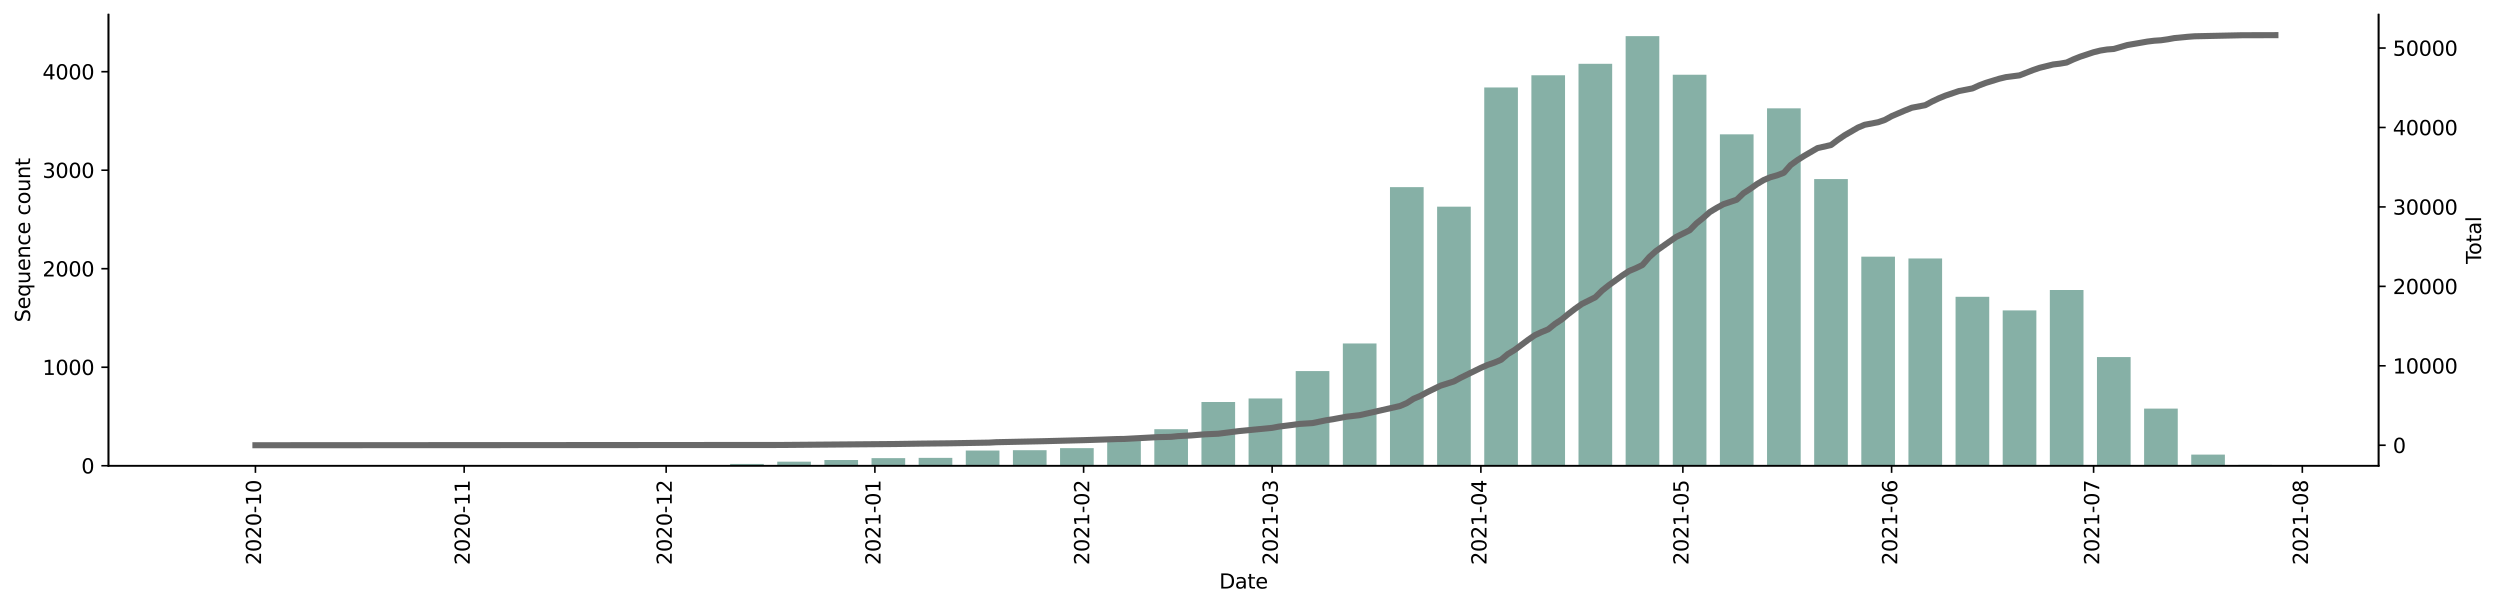 <?xml version="1.0" encoding="utf-8" standalone="no"?>
<!DOCTYPE svg PUBLIC "-//W3C//DTD SVG 1.1//EN"
  "http://www.w3.org/Graphics/SVG/1.1/DTD/svg11.dtd">
<svg height="298.621pt" version="1.1" viewBox="0 0 1229.019 298.621" width="1229.019pt" xmlns="http://www.w3.org/2000/svg" xmlns:xlink="http://www.w3.org/1999/xlink">
 <defs>
  <style type="text/css">*{stroke-linecap:butt;stroke-linejoin:round;}</style>
 </defs>
 <g id="figure_1">
  <g id="patch_1">
   <path d="M 0 298.621 
L 1229.019 298.621 
L 1229.019 0 
L 0 0 
z
" style="fill:#ffffff;"/>
  </g>
  <g id="axes_1">
   <g id="patch_2">
    <path d="M 53.328 228.96 
L 1169.328 228.96 
L 1169.328 7.2 
L 53.328 7.2 
z
" style="fill:#ffffff;"/>
   </g>
   <g id="patch_3">
    <path clip-path="url(#pc877e8c488)" d="M 104.055 228.96 
L 120.606 228.96 
L 120.606 228.912 
L 104.055 228.912 
z
" style="fill:#86b0a6;"/>
   </g>
   <g id="patch_4">
    <path clip-path="url(#pc877e8c488)" d="M 196.738 228.96 
L 213.289 228.96 
L 213.289 228.863 
L 196.738 228.863 
z
" style="fill:#86b0a6;"/>
   </g>
   <g id="patch_5">
    <path clip-path="url(#pc877e8c488)" d="M 219.909 228.96 
L 236.459 228.96 
L 236.459 228.912 
L 219.909 228.912 
z
" style="fill:#86b0a6;"/>
   </g>
   <g id="patch_6">
    <path clip-path="url(#pc877e8c488)" d="M 266.25 228.96 
L 282.801 228.96 
L 282.801 228.815 
L 266.25 228.815 
z
" style="fill:#86b0a6;"/>
   </g>
   <g id="patch_7">
    <path clip-path="url(#pc877e8c488)" d="M 289.421 228.96 
L 305.971 228.96 
L 305.971 228.912 
L 289.421 228.912 
z
" style="fill:#86b0a6;"/>
   </g>
   <g id="patch_8">
    <path clip-path="url(#pc877e8c488)" d="M 312.592 228.96 
L 329.142 228.96 
L 329.142 228.766 
L 312.592 228.766 
z
" style="fill:#86b0a6;"/>
   </g>
   <g id="patch_9">
    <path clip-path="url(#pc877e8c488)" d="M 335.762 228.96 
L 352.313 228.96 
L 352.313 228.815 
L 335.762 228.815 
z
" style="fill:#86b0a6;"/>
   </g>
   <g id="patch_10">
    <path clip-path="url(#pc877e8c488)" d="M 358.933 228.96 
L 375.484 228.96 
L 375.484 228.088 
L 358.933 228.088 
z
" style="fill:#86b0a6;"/>
   </g>
   <g id="patch_11">
    <path clip-path="url(#pc877e8c488)" d="M 382.104 228.96 
L 398.654 228.96 
L 398.654 226.974 
L 382.104 226.974 
z
" style="fill:#86b0a6;"/>
   </g>
   <g id="patch_12">
    <path clip-path="url(#pc877e8c488)" d="M 405.274 228.96 
L 421.825 228.96 
L 421.825 226.151 
L 405.274 226.151 
z
" style="fill:#86b0a6;"/>
   </g>
   <g id="patch_13">
    <path clip-path="url(#pc877e8c488)" d="M 428.445 228.96 
L 444.996 228.96 
L 444.996 225.231 
L 428.445 225.231 
z
" style="fill:#86b0a6;"/>
   </g>
   <g id="patch_14">
    <path clip-path="url(#pc877e8c488)" d="M 451.616 228.96 
L 468.166 228.96 
L 468.166 225.086 
L 451.616 225.086 
z
" style="fill:#86b0a6;"/>
   </g>
   <g id="patch_15">
    <path clip-path="url(#pc877e8c488)" d="M 474.787 228.96 
L 491.337 228.96 
L 491.337 221.502 
L 474.787 221.502 
z
" style="fill:#86b0a6;"/>
   </g>
   <g id="patch_16">
    <path clip-path="url(#pc877e8c488)" d="M 497.957 228.96 
L 514.508 228.96 
L 514.508 221.308 
L 497.957 221.308 
z
" style="fill:#86b0a6;"/>
   </g>
   <g id="patch_17">
    <path clip-path="url(#pc877e8c488)" d="M 521.128 228.96 
L 537.678 228.96 
L 537.678 220.291 
L 521.128 220.291 
z
" style="fill:#86b0a6;"/>
   </g>
   <g id="patch_18">
    <path clip-path="url(#pc877e8c488)" d="M 544.299 228.96 
L 560.849 228.96 
L 560.849 216.465 
L 544.299 216.465 
z
" style="fill:#86b0a6;"/>
   </g>
   <g id="patch_19">
    <path clip-path="url(#pc877e8c488)" d="M 567.469 228.96 
L 584.02 228.96 
L 584.02 210.993 
L 567.469 210.993 
z
" style="fill:#86b0a6;"/>
   </g>
   <g id="patch_20">
    <path clip-path="url(#pc877e8c488)" d="M 590.64 228.96 
L 607.191 228.96 
L 607.191 197.626 
L 590.64 197.626 
z
" style="fill:#86b0a6;"/>
   </g>
   <g id="patch_21">
    <path clip-path="url(#pc877e8c488)" d="M 613.811 228.96 
L 630.361 228.96 
L 630.361 195.883 
L 613.811 195.883 
z
" style="fill:#86b0a6;"/>
   </g>
   <g id="patch_22">
    <path clip-path="url(#pc877e8c488)" d="M 636.981 228.96 
L 653.532 228.96 
L 653.532 182.419 
L 636.981 182.419 
z
" style="fill:#86b0a6;"/>
   </g>
   <g id="patch_23">
    <path clip-path="url(#pc877e8c488)" d="M 660.152 228.96 
L 676.703 228.96 
L 676.703 168.859 
L 660.152 168.859 
z
" style="fill:#86b0a6;"/>
   </g>
   <g id="patch_24">
    <path clip-path="url(#pc877e8c488)" d="M 683.323 228.96 
L 699.873 228.96 
L 699.873 92.002 
L 683.323 92.002 
z
" style="fill:#86b0a6;"/>
   </g>
   <g id="patch_25">
    <path clip-path="url(#pc877e8c488)" d="M 706.493 228.96 
L 723.044 228.96 
L 723.044 101.591 
L 706.493 101.591 
z
" style="fill:#86b0a6;"/>
   </g>
   <g id="patch_26">
    <path clip-path="url(#pc877e8c488)" d="M 729.664 228.96 
L 746.215 228.96 
L 746.215 42.992 
L 729.664 42.992 
z
" style="fill:#86b0a6;"/>
   </g>
   <g id="patch_27">
    <path clip-path="url(#pc877e8c488)" d="M 752.835 228.96 
L 769.385 228.96 
L 769.385 36.986 
L 752.835 36.986 
z
" style="fill:#86b0a6;"/>
   </g>
   <g id="patch_28">
    <path clip-path="url(#pc877e8c488)" d="M 776.006 228.96 
L 792.556 228.96 
L 792.556 31.369 
L 776.006 31.369 
z
" style="fill:#86b0a6;"/>
   </g>
   <g id="patch_29">
    <path clip-path="url(#pc877e8c488)" d="M 799.176 228.96 
L 815.727 228.96 
L 815.727 17.76 
L 799.176 17.76 
z
" style="fill:#86b0a6;"/>
   </g>
   <g id="patch_30">
    <path clip-path="url(#pc877e8c488)" d="M 822.347 228.96 
L 838.897 228.96 
L 838.897 36.744 
L 822.347 36.744 
z
" style="fill:#86b0a6;"/>
   </g>
   <g id="patch_31">
    <path clip-path="url(#pc877e8c488)" d="M 845.518 228.96 
L 862.068 228.96 
L 862.068 66.044 
L 845.518 66.044 
z
" style="fill:#86b0a6;"/>
   </g>
   <g id="patch_32">
    <path clip-path="url(#pc877e8c488)" d="M 868.688 228.96 
L 885.239 228.96 
L 885.239 53.259 
L 868.688 53.259 
z
" style="fill:#86b0a6;"/>
   </g>
   <g id="patch_33">
    <path clip-path="url(#pc877e8c488)" d="M 891.859 228.96 
L 908.41 228.96 
L 908.41 88.031 
L 891.859 88.031 
z
" style="fill:#86b0a6;"/>
   </g>
   <g id="patch_34">
    <path clip-path="url(#pc877e8c488)" d="M 915.03 228.96 
L 931.58 228.96 
L 931.58 126.193 
L 915.03 126.193 
z
" style="fill:#86b0a6;"/>
   </g>
   <g id="patch_35">
    <path clip-path="url(#pc877e8c488)" d="M 938.2 228.96 
L 954.751 228.96 
L 954.751 127.065 
L 938.2 127.065 
z
" style="fill:#86b0a6;"/>
   </g>
   <g id="patch_36">
    <path clip-path="url(#pc877e8c488)" d="M 961.371 228.96 
L 977.922 228.96 
L 977.922 145.904 
L 961.371 145.904 
z
" style="fill:#86b0a6;"/>
   </g>
   <g id="patch_37">
    <path clip-path="url(#pc877e8c488)" d="M 984.542 228.96 
L 1001.092 228.96 
L 1001.092 152.587 
L 984.542 152.587 
z
" style="fill:#86b0a6;"/>
   </g>
   <g id="patch_38">
    <path clip-path="url(#pc877e8c488)" d="M 1007.713 228.96 
L 1024.263 228.96 
L 1024.263 142.562 
L 1007.713 142.562 
z
" style="fill:#86b0a6;"/>
   </g>
   <g id="patch_39">
    <path clip-path="url(#pc877e8c488)" d="M 1030.883 228.96 
L 1047.434 228.96 
L 1047.434 175.543 
L 1030.883 175.543 
z
" style="fill:#86b0a6;"/>
   </g>
   <g id="patch_40">
    <path clip-path="url(#pc877e8c488)" d="M 1054.054 228.96 
L 1070.604 228.96 
L 1070.604 200.871 
L 1054.054 200.871 
z
" style="fill:#86b0a6;"/>
   </g>
   <g id="patch_41">
    <path clip-path="url(#pc877e8c488)" d="M 1077.225 228.96 
L 1093.775 228.96 
L 1093.775 223.487 
L 1077.225 223.487 
z
" style="fill:#86b0a6;"/>
   </g>
   <g id="patch_42">
    <path clip-path="url(#pc877e8c488)" d="M 1100.395 228.96 
L 1116.946 228.96 
L 1116.946 228.524 
L 1100.395 228.524 
z
" style="fill:#86b0a6;"/>
   </g>
   <g id="matplotlib.axis_1">
    <g id="xtick_1">
     <g id="line2d_1">
      <defs>
       <path d="M 0 0 
L 0 3.5 
" id="m461cc16987" style="stroke:#000000;stroke-width:0.8;"/>
      </defs>
      <g>
       <use style="stroke:#000000;stroke-width:0.8;" x="125.571" xlink:href="#m461cc16987" y="228.96"/>
      </g>
     </g>
     <g id="text_1">
      <!-- 2020-10 -->
      <g transform="translate(128.33 277.743)rotate(-90)scale(0.1 -0.1)">
       <defs>
        <path d="M 1228 531 
L 3431 531 
L 3431 0 
L 469 0 
L 469 531 
Q 828 903 1448 1529 
Q 2069 2156 2228 2338 
Q 2531 2678 2651 2914 
Q 2772 3150 2772 3378 
Q 2772 3750 2511 3984 
Q 2250 4219 1831 4219 
Q 1534 4219 1204 4116 
Q 875 4013 500 3803 
L 500 4441 
Q 881 4594 1212 4672 
Q 1544 4750 1819 4750 
Q 2544 4750 2975 4387 
Q 3406 4025 3406 3419 
Q 3406 3131 3298 2873 
Q 3191 2616 2906 2266 
Q 2828 2175 2409 1742 
Q 1991 1309 1228 531 
z
" id="DejaVuSans-32" transform="scale(0.016)"/>
        <path d="M 2034 4250 
Q 1547 4250 1301 3770 
Q 1056 3291 1056 2328 
Q 1056 1369 1301 889 
Q 1547 409 2034 409 
Q 2525 409 2770 889 
Q 3016 1369 3016 2328 
Q 3016 3291 2770 3770 
Q 2525 4250 2034 4250 
z
M 2034 4750 
Q 2819 4750 3233 4129 
Q 3647 3509 3647 2328 
Q 3647 1150 3233 529 
Q 2819 -91 2034 -91 
Q 1250 -91 836 529 
Q 422 1150 422 2328 
Q 422 3509 836 4129 
Q 1250 4750 2034 4750 
z
" id="DejaVuSans-30" transform="scale(0.016)"/>
        <path d="M 313 2009 
L 1997 2009 
L 1997 1497 
L 313 1497 
L 313 2009 
z
" id="DejaVuSans-2d" transform="scale(0.016)"/>
        <path d="M 794 531 
L 1825 531 
L 1825 4091 
L 703 3866 
L 703 4441 
L 1819 4666 
L 2450 4666 
L 2450 531 
L 3481 531 
L 3481 0 
L 794 0 
L 794 531 
z
" id="DejaVuSans-31" transform="scale(0.016)"/>
       </defs>
       <use xlink:href="#DejaVuSans-32"/>
       <use x="63.623" xlink:href="#DejaVuSans-30"/>
       <use x="127.246" xlink:href="#DejaVuSans-32"/>
       <use x="190.869" xlink:href="#DejaVuSans-30"/>
       <use x="254.492" xlink:href="#DejaVuSans-2d"/>
       <use x="290.576" xlink:href="#DejaVuSans-31"/>
       <use x="354.199" xlink:href="#DejaVuSans-30"/>
      </g>
     </g>
    </g>
    <g id="xtick_2">
     <g id="line2d_2">
      <g>
       <use style="stroke:#000000;stroke-width:0.8;" x="228.184" xlink:href="#m461cc16987" y="228.96"/>
      </g>
     </g>
     <g id="text_2">
      <!-- 2020-11 -->
      <g transform="translate(230.943 277.743)rotate(-90)scale(0.1 -0.1)">
       <use xlink:href="#DejaVuSans-32"/>
       <use x="63.623" xlink:href="#DejaVuSans-30"/>
       <use x="127.246" xlink:href="#DejaVuSans-32"/>
       <use x="190.869" xlink:href="#DejaVuSans-30"/>
       <use x="254.492" xlink:href="#DejaVuSans-2d"/>
       <use x="290.576" xlink:href="#DejaVuSans-31"/>
       <use x="354.199" xlink:href="#DejaVuSans-31"/>
      </g>
     </g>
    </g>
    <g id="xtick_3">
     <g id="line2d_3">
      <g>
       <use style="stroke:#000000;stroke-width:0.8;" x="327.487" xlink:href="#m461cc16987" y="228.96"/>
      </g>
     </g>
     <g id="text_3">
      <!-- 2020-12 -->
      <g transform="translate(330.246 277.743)rotate(-90)scale(0.1 -0.1)">
       <use xlink:href="#DejaVuSans-32"/>
       <use x="63.623" xlink:href="#DejaVuSans-30"/>
       <use x="127.246" xlink:href="#DejaVuSans-32"/>
       <use x="190.869" xlink:href="#DejaVuSans-30"/>
       <use x="254.492" xlink:href="#DejaVuSans-2d"/>
       <use x="290.576" xlink:href="#DejaVuSans-31"/>
       <use x="354.199" xlink:href="#DejaVuSans-32"/>
      </g>
     </g>
    </g>
    <g id="xtick_4">
     <g id="line2d_4">
      <g>
       <use style="stroke:#000000;stroke-width:0.8;" x="430.1" xlink:href="#m461cc16987" y="228.96"/>
      </g>
     </g>
     <g id="text_4">
      <!-- 2021-01 -->
      <g transform="translate(432.86 277.743)rotate(-90)scale(0.1 -0.1)">
       <use xlink:href="#DejaVuSans-32"/>
       <use x="63.623" xlink:href="#DejaVuSans-30"/>
       <use x="127.246" xlink:href="#DejaVuSans-32"/>
       <use x="190.869" xlink:href="#DejaVuSans-31"/>
       <use x="254.492" xlink:href="#DejaVuSans-2d"/>
       <use x="290.576" xlink:href="#DejaVuSans-30"/>
       <use x="354.199" xlink:href="#DejaVuSans-31"/>
      </g>
     </g>
    </g>
    <g id="xtick_5">
     <g id="line2d_5">
      <g>
       <use style="stroke:#000000;stroke-width:0.8;" x="532.713" xlink:href="#m461cc16987" y="228.96"/>
      </g>
     </g>
     <g id="text_5">
      <!-- 2021-02 -->
      <g transform="translate(535.473 277.743)rotate(-90)scale(0.1 -0.1)">
       <use xlink:href="#DejaVuSans-32"/>
       <use x="63.623" xlink:href="#DejaVuSans-30"/>
       <use x="127.246" xlink:href="#DejaVuSans-32"/>
       <use x="190.869" xlink:href="#DejaVuSans-31"/>
       <use x="254.492" xlink:href="#DejaVuSans-2d"/>
       <use x="290.576" xlink:href="#DejaVuSans-30"/>
       <use x="354.199" xlink:href="#DejaVuSans-32"/>
      </g>
     </g>
    </g>
    <g id="xtick_6">
     <g id="line2d_6">
      <g>
       <use style="stroke:#000000;stroke-width:0.8;" x="625.396" xlink:href="#m461cc16987" y="228.96"/>
      </g>
     </g>
     <g id="text_6">
      <!-- 2021-03 -->
      <g transform="translate(628.155 277.743)rotate(-90)scale(0.1 -0.1)">
       <defs>
        <path d="M 2597 2516 
Q 3050 2419 3304 2112 
Q 3559 1806 3559 1356 
Q 3559 666 3084 287 
Q 2609 -91 1734 -91 
Q 1441 -91 1130 -33 
Q 819 25 488 141 
L 488 750 
Q 750 597 1062 519 
Q 1375 441 1716 441 
Q 2309 441 2620 675 
Q 2931 909 2931 1356 
Q 2931 1769 2642 2001 
Q 2353 2234 1838 2234 
L 1294 2234 
L 1294 2753 
L 1863 2753 
Q 2328 2753 2575 2939 
Q 2822 3125 2822 3475 
Q 2822 3834 2567 4026 
Q 2313 4219 1838 4219 
Q 1578 4219 1281 4162 
Q 984 4106 628 3988 
L 628 4550 
Q 988 4650 1302 4700 
Q 1616 4750 1894 4750 
Q 2613 4750 3031 4423 
Q 3450 4097 3450 3541 
Q 3450 3153 3228 2886 
Q 3006 2619 2597 2516 
z
" id="DejaVuSans-33" transform="scale(0.016)"/>
       </defs>
       <use xlink:href="#DejaVuSans-32"/>
       <use x="63.623" xlink:href="#DejaVuSans-30"/>
       <use x="127.246" xlink:href="#DejaVuSans-32"/>
       <use x="190.869" xlink:href="#DejaVuSans-31"/>
       <use x="254.492" xlink:href="#DejaVuSans-2d"/>
       <use x="290.576" xlink:href="#DejaVuSans-30"/>
       <use x="354.199" xlink:href="#DejaVuSans-33"/>
      </g>
     </g>
    </g>
    <g id="xtick_7">
     <g id="line2d_7">
      <g>
       <use style="stroke:#000000;stroke-width:0.8;" x="728.009" xlink:href="#m461cc16987" y="228.96"/>
      </g>
     </g>
     <g id="text_7">
      <!-- 2021-04 -->
      <g transform="translate(730.769 277.743)rotate(-90)scale(0.1 -0.1)">
       <defs>
        <path d="M 2419 4116 
L 825 1625 
L 2419 1625 
L 2419 4116 
z
M 2253 4666 
L 3047 4666 
L 3047 1625 
L 3713 1625 
L 3713 1100 
L 3047 1100 
L 3047 0 
L 2419 0 
L 2419 1100 
L 313 1100 
L 313 1709 
L 2253 4666 
z
" id="DejaVuSans-34" transform="scale(0.016)"/>
       </defs>
       <use xlink:href="#DejaVuSans-32"/>
       <use x="63.623" xlink:href="#DejaVuSans-30"/>
       <use x="127.246" xlink:href="#DejaVuSans-32"/>
       <use x="190.869" xlink:href="#DejaVuSans-31"/>
       <use x="254.492" xlink:href="#DejaVuSans-2d"/>
       <use x="290.576" xlink:href="#DejaVuSans-30"/>
       <use x="354.199" xlink:href="#DejaVuSans-34"/>
      </g>
     </g>
    </g>
    <g id="xtick_8">
     <g id="line2d_8">
      <g>
       <use style="stroke:#000000;stroke-width:0.8;" x="827.312" xlink:href="#m461cc16987" y="228.96"/>
      </g>
     </g>
     <g id="text_8">
      <!-- 2021-05 -->
      <g transform="translate(830.071 277.743)rotate(-90)scale(0.1 -0.1)">
       <defs>
        <path d="M 691 4666 
L 3169 4666 
L 3169 4134 
L 1269 4134 
L 1269 2991 
Q 1406 3038 1543 3061 
Q 1681 3084 1819 3084 
Q 2600 3084 3056 2656 
Q 3513 2228 3513 1497 
Q 3513 744 3044 326 
Q 2575 -91 1722 -91 
Q 1428 -91 1123 -41 
Q 819 9 494 109 
L 494 744 
Q 775 591 1075 516 
Q 1375 441 1709 441 
Q 2250 441 2565 725 
Q 2881 1009 2881 1497 
Q 2881 1984 2565 2268 
Q 2250 2553 1709 2553 
Q 1456 2553 1204 2497 
Q 953 2441 691 2322 
L 691 4666 
z
" id="DejaVuSans-35" transform="scale(0.016)"/>
       </defs>
       <use xlink:href="#DejaVuSans-32"/>
       <use x="63.623" xlink:href="#DejaVuSans-30"/>
       <use x="127.246" xlink:href="#DejaVuSans-32"/>
       <use x="190.869" xlink:href="#DejaVuSans-31"/>
       <use x="254.492" xlink:href="#DejaVuSans-2d"/>
       <use x="290.576" xlink:href="#DejaVuSans-30"/>
       <use x="354.199" xlink:href="#DejaVuSans-35"/>
      </g>
     </g>
    </g>
    <g id="xtick_9">
     <g id="line2d_9">
      <g>
       <use style="stroke:#000000;stroke-width:0.8;" x="929.925" xlink:href="#m461cc16987" y="228.96"/>
      </g>
     </g>
     <g id="text_9">
      <!-- 2021-06 -->
      <g transform="translate(932.685 277.743)rotate(-90)scale(0.1 -0.1)">
       <defs>
        <path d="M 2113 2584 
Q 1688 2584 1439 2293 
Q 1191 2003 1191 1497 
Q 1191 994 1439 701 
Q 1688 409 2113 409 
Q 2538 409 2786 701 
Q 3034 994 3034 1497 
Q 3034 2003 2786 2293 
Q 2538 2584 2113 2584 
z
M 3366 4563 
L 3366 3988 
Q 3128 4100 2886 4159 
Q 2644 4219 2406 4219 
Q 1781 4219 1451 3797 
Q 1122 3375 1075 2522 
Q 1259 2794 1537 2939 
Q 1816 3084 2150 3084 
Q 2853 3084 3261 2657 
Q 3669 2231 3669 1497 
Q 3669 778 3244 343 
Q 2819 -91 2113 -91 
Q 1303 -91 875 529 
Q 447 1150 447 2328 
Q 447 3434 972 4092 
Q 1497 4750 2381 4750 
Q 2619 4750 2861 4703 
Q 3103 4656 3366 4563 
z
" id="DejaVuSans-36" transform="scale(0.016)"/>
       </defs>
       <use xlink:href="#DejaVuSans-32"/>
       <use x="63.623" xlink:href="#DejaVuSans-30"/>
       <use x="127.246" xlink:href="#DejaVuSans-32"/>
       <use x="190.869" xlink:href="#DejaVuSans-31"/>
       <use x="254.492" xlink:href="#DejaVuSans-2d"/>
       <use x="290.576" xlink:href="#DejaVuSans-30"/>
       <use x="354.199" xlink:href="#DejaVuSans-36"/>
      </g>
     </g>
    </g>
    <g id="xtick_10">
     <g id="line2d_10">
      <g>
       <use style="stroke:#000000;stroke-width:0.8;" x="1029.228" xlink:href="#m461cc16987" y="228.96"/>
      </g>
     </g>
     <g id="text_10">
      <!-- 2021-07 -->
      <g transform="translate(1031.988 277.743)rotate(-90)scale(0.1 -0.1)">
       <defs>
        <path d="M 525 4666 
L 3525 4666 
L 3525 4397 
L 1831 0 
L 1172 0 
L 2766 4134 
L 525 4134 
L 525 4666 
z
" id="DejaVuSans-37" transform="scale(0.016)"/>
       </defs>
       <use xlink:href="#DejaVuSans-32"/>
       <use x="63.623" xlink:href="#DejaVuSans-30"/>
       <use x="127.246" xlink:href="#DejaVuSans-32"/>
       <use x="190.869" xlink:href="#DejaVuSans-31"/>
       <use x="254.492" xlink:href="#DejaVuSans-2d"/>
       <use x="290.576" xlink:href="#DejaVuSans-30"/>
       <use x="354.199" xlink:href="#DejaVuSans-37"/>
      </g>
     </g>
    </g>
    <g id="xtick_11">
     <g id="line2d_11">
      <g>
       <use style="stroke:#000000;stroke-width:0.8;" x="1131.841" xlink:href="#m461cc16987" y="228.96"/>
      </g>
     </g>
     <g id="text_11">
      <!-- 2021-08 -->
      <g transform="translate(1134.601 277.743)rotate(-90)scale(0.1 -0.1)">
       <defs>
        <path d="M 2034 2216 
Q 1584 2216 1326 1975 
Q 1069 1734 1069 1313 
Q 1069 891 1326 650 
Q 1584 409 2034 409 
Q 2484 409 2743 651 
Q 3003 894 3003 1313 
Q 3003 1734 2745 1975 
Q 2488 2216 2034 2216 
z
M 1403 2484 
Q 997 2584 770 2862 
Q 544 3141 544 3541 
Q 544 4100 942 4425 
Q 1341 4750 2034 4750 
Q 2731 4750 3128 4425 
Q 3525 4100 3525 3541 
Q 3525 3141 3298 2862 
Q 3072 2584 2669 2484 
Q 3125 2378 3379 2068 
Q 3634 1759 3634 1313 
Q 3634 634 3220 271 
Q 2806 -91 2034 -91 
Q 1263 -91 848 271 
Q 434 634 434 1313 
Q 434 1759 690 2068 
Q 947 2378 1403 2484 
z
M 1172 3481 
Q 1172 3119 1398 2916 
Q 1625 2713 2034 2713 
Q 2441 2713 2670 2916 
Q 2900 3119 2900 3481 
Q 2900 3844 2670 4047 
Q 2441 4250 2034 4250 
Q 1625 4250 1398 4047 
Q 1172 3844 1172 3481 
z
" id="DejaVuSans-38" transform="scale(0.016)"/>
       </defs>
       <use xlink:href="#DejaVuSans-32"/>
       <use x="63.623" xlink:href="#DejaVuSans-30"/>
       <use x="127.246" xlink:href="#DejaVuSans-32"/>
       <use x="190.869" xlink:href="#DejaVuSans-31"/>
       <use x="254.492" xlink:href="#DejaVuSans-2d"/>
       <use x="290.576" xlink:href="#DejaVuSans-30"/>
       <use x="354.199" xlink:href="#DejaVuSans-38"/>
      </g>
     </g>
    </g>
    <g id="text_12">
     <!-- Date -->
     <g transform="translate(599.377 289.341)scale(0.1 -0.1)">
      <defs>
       <path d="M 1259 4147 
L 1259 519 
L 2022 519 
Q 2988 519 3436 956 
Q 3884 1394 3884 2338 
Q 3884 3275 3436 3711 
Q 2988 4147 2022 4147 
L 1259 4147 
z
M 628 4666 
L 1925 4666 
Q 3281 4666 3915 4102 
Q 4550 3538 4550 2338 
Q 4550 1131 3912 565 
Q 3275 0 1925 0 
L 628 0 
L 628 4666 
z
" id="DejaVuSans-44" transform="scale(0.016)"/>
       <path d="M 2194 1759 
Q 1497 1759 1228 1600 
Q 959 1441 959 1056 
Q 959 750 1161 570 
Q 1363 391 1709 391 
Q 2188 391 2477 730 
Q 2766 1069 2766 1631 
L 2766 1759 
L 2194 1759 
z
M 3341 1997 
L 3341 0 
L 2766 0 
L 2766 531 
Q 2569 213 2275 61 
Q 1981 -91 1556 -91 
Q 1019 -91 701 211 
Q 384 513 384 1019 
Q 384 1609 779 1909 
Q 1175 2209 1959 2209 
L 2766 2209 
L 2766 2266 
Q 2766 2663 2505 2880 
Q 2244 3097 1772 3097 
Q 1472 3097 1187 3025 
Q 903 2953 641 2809 
L 641 3341 
Q 956 3463 1253 3523 
Q 1550 3584 1831 3584 
Q 2591 3584 2966 3190 
Q 3341 2797 3341 1997 
z
" id="DejaVuSans-61" transform="scale(0.016)"/>
       <path d="M 1172 4494 
L 1172 3500 
L 2356 3500 
L 2356 3053 
L 1172 3053 
L 1172 1153 
Q 1172 725 1289 603 
Q 1406 481 1766 481 
L 2356 481 
L 2356 0 
L 1766 0 
Q 1100 0 847 248 
Q 594 497 594 1153 
L 594 3053 
L 172 3053 
L 172 3500 
L 594 3500 
L 594 4494 
L 1172 4494 
z
" id="DejaVuSans-74" transform="scale(0.016)"/>
       <path d="M 3597 1894 
L 3597 1613 
L 953 1613 
Q 991 1019 1311 708 
Q 1631 397 2203 397 
Q 2534 397 2845 478 
Q 3156 559 3463 722 
L 3463 178 
Q 3153 47 2828 -22 
Q 2503 -91 2169 -91 
Q 1331 -91 842 396 
Q 353 884 353 1716 
Q 353 2575 817 3079 
Q 1281 3584 2069 3584 
Q 2775 3584 3186 3129 
Q 3597 2675 3597 1894 
z
M 3022 2063 
Q 3016 2534 2758 2815 
Q 2500 3097 2075 3097 
Q 1594 3097 1305 2825 
Q 1016 2553 972 2059 
L 3022 2063 
z
" id="DejaVuSans-65" transform="scale(0.016)"/>
      </defs>
      <use xlink:href="#DejaVuSans-44"/>
      <use x="77.002" xlink:href="#DejaVuSans-61"/>
      <use x="138.281" xlink:href="#DejaVuSans-74"/>
      <use x="177.49" xlink:href="#DejaVuSans-65"/>
     </g>
    </g>
   </g>
   <g id="matplotlib.axis_2">
    <g id="ytick_1">
     <g id="line2d_12">
      <defs>
       <path d="M 0 0 
L -3.5 0 
" id="m8a055acba6" style="stroke:#000000;stroke-width:0.8;"/>
      </defs>
      <g>
       <use style="stroke:#000000;stroke-width:0.8;" x="53.328" xlink:href="#m8a055acba6" y="228.96"/>
      </g>
     </g>
     <g id="text_13">
      <!-- 0 -->
      <g transform="translate(39.966 232.759)scale(0.1 -0.1)">
       <use xlink:href="#DejaVuSans-30"/>
      </g>
     </g>
    </g>
    <g id="ytick_2">
     <g id="line2d_13">
      <g>
       <use style="stroke:#000000;stroke-width:0.8;" x="53.328" xlink:href="#m8a055acba6" y="180.531"/>
      </g>
     </g>
     <g id="text_14">
      <!-- 1000 -->
      <g transform="translate(20.878 184.33)scale(0.1 -0.1)">
       <use xlink:href="#DejaVuSans-31"/>
       <use x="63.623" xlink:href="#DejaVuSans-30"/>
       <use x="127.246" xlink:href="#DejaVuSans-30"/>
       <use x="190.869" xlink:href="#DejaVuSans-30"/>
      </g>
     </g>
    </g>
    <g id="ytick_3">
     <g id="line2d_14">
      <g>
       <use style="stroke:#000000;stroke-width:0.8;" x="53.328" xlink:href="#m8a055acba6" y="132.101"/>
      </g>
     </g>
     <g id="text_15">
      <!-- 2000 -->
      <g transform="translate(20.878 135.901)scale(0.1 -0.1)">
       <use xlink:href="#DejaVuSans-32"/>
       <use x="63.623" xlink:href="#DejaVuSans-30"/>
       <use x="127.246" xlink:href="#DejaVuSans-30"/>
       <use x="190.869" xlink:href="#DejaVuSans-30"/>
      </g>
     </g>
    </g>
    <g id="ytick_4">
     <g id="line2d_15">
      <g>
       <use style="stroke:#000000;stroke-width:0.8;" x="53.328" xlink:href="#m8a055acba6" y="83.672"/>
      </g>
     </g>
     <g id="text_16">
      <!-- 3000 -->
      <g transform="translate(20.878 87.471)scale(0.1 -0.1)">
       <use xlink:href="#DejaVuSans-33"/>
       <use x="63.623" xlink:href="#DejaVuSans-30"/>
       <use x="127.246" xlink:href="#DejaVuSans-30"/>
       <use x="190.869" xlink:href="#DejaVuSans-30"/>
      </g>
     </g>
    </g>
    <g id="ytick_5">
     <g id="line2d_16">
      <g>
       <use style="stroke:#000000;stroke-width:0.8;" x="53.328" xlink:href="#m8a055acba6" y="35.243"/>
      </g>
     </g>
     <g id="text_17">
      <!-- 4000 -->
      <g transform="translate(20.878 39.042)scale(0.1 -0.1)">
       <use xlink:href="#DejaVuSans-34"/>
       <use x="63.623" xlink:href="#DejaVuSans-30"/>
       <use x="127.246" xlink:href="#DejaVuSans-30"/>
       <use x="190.869" xlink:href="#DejaVuSans-30"/>
      </g>
     </g>
    </g>
    <g id="text_18">
     <!-- Sequence count -->
     <g transform="translate(14.798 158.44)rotate(-90)scale(0.1 -0.1)">
      <defs>
       <path d="M 3425 4513 
L 3425 3897 
Q 3066 4069 2747 4153 
Q 2428 4238 2131 4238 
Q 1616 4238 1336 4038 
Q 1056 3838 1056 3469 
Q 1056 3159 1242 3001 
Q 1428 2844 1947 2747 
L 2328 2669 
Q 3034 2534 3370 2195 
Q 3706 1856 3706 1288 
Q 3706 609 3251 259 
Q 2797 -91 1919 -91 
Q 1588 -91 1214 -16 
Q 841 59 441 206 
L 441 856 
Q 825 641 1194 531 
Q 1563 422 1919 422 
Q 2459 422 2753 634 
Q 3047 847 3047 1241 
Q 3047 1584 2836 1778 
Q 2625 1972 2144 2069 
L 1759 2144 
Q 1053 2284 737 2584 
Q 422 2884 422 3419 
Q 422 4038 858 4394 
Q 1294 4750 2059 4750 
Q 2388 4750 2728 4690 
Q 3069 4631 3425 4513 
z
" id="DejaVuSans-53" transform="scale(0.016)"/>
       <path d="M 947 1747 
Q 947 1113 1208 752 
Q 1469 391 1925 391 
Q 2381 391 2643 752 
Q 2906 1113 2906 1747 
Q 2906 2381 2643 2742 
Q 2381 3103 1925 3103 
Q 1469 3103 1208 2742 
Q 947 2381 947 1747 
z
M 2906 525 
Q 2725 213 2448 61 
Q 2172 -91 1784 -91 
Q 1150 -91 751 415 
Q 353 922 353 1747 
Q 353 2572 751 3078 
Q 1150 3584 1784 3584 
Q 2172 3584 2448 3432 
Q 2725 3281 2906 2969 
L 2906 3500 
L 3481 3500 
L 3481 -1331 
L 2906 -1331 
L 2906 525 
z
" id="DejaVuSans-71" transform="scale(0.016)"/>
       <path d="M 544 1381 
L 544 3500 
L 1119 3500 
L 1119 1403 
Q 1119 906 1312 657 
Q 1506 409 1894 409 
Q 2359 409 2629 706 
Q 2900 1003 2900 1516 
L 2900 3500 
L 3475 3500 
L 3475 0 
L 2900 0 
L 2900 538 
Q 2691 219 2414 64 
Q 2138 -91 1772 -91 
Q 1169 -91 856 284 
Q 544 659 544 1381 
z
M 1991 3584 
L 1991 3584 
z
" id="DejaVuSans-75" transform="scale(0.016)"/>
       <path d="M 3513 2113 
L 3513 0 
L 2938 0 
L 2938 2094 
Q 2938 2591 2744 2837 
Q 2550 3084 2163 3084 
Q 1697 3084 1428 2787 
Q 1159 2491 1159 1978 
L 1159 0 
L 581 0 
L 581 3500 
L 1159 3500 
L 1159 2956 
Q 1366 3272 1645 3428 
Q 1925 3584 2291 3584 
Q 2894 3584 3203 3211 
Q 3513 2838 3513 2113 
z
" id="DejaVuSans-6e" transform="scale(0.016)"/>
       <path d="M 3122 3366 
L 3122 2828 
Q 2878 2963 2633 3030 
Q 2388 3097 2138 3097 
Q 1578 3097 1268 2742 
Q 959 2388 959 1747 
Q 959 1106 1268 751 
Q 1578 397 2138 397 
Q 2388 397 2633 464 
Q 2878 531 3122 666 
L 3122 134 
Q 2881 22 2623 -34 
Q 2366 -91 2075 -91 
Q 1284 -91 818 406 
Q 353 903 353 1747 
Q 353 2603 823 3093 
Q 1294 3584 2113 3584 
Q 2378 3584 2631 3529 
Q 2884 3475 3122 3366 
z
" id="DejaVuSans-63" transform="scale(0.016)"/>
       <path id="DejaVuSans-20" transform="scale(0.016)"/>
       <path d="M 1959 3097 
Q 1497 3097 1228 2736 
Q 959 2375 959 1747 
Q 959 1119 1226 758 
Q 1494 397 1959 397 
Q 2419 397 2687 759 
Q 2956 1122 2956 1747 
Q 2956 2369 2687 2733 
Q 2419 3097 1959 3097 
z
M 1959 3584 
Q 2709 3584 3137 3096 
Q 3566 2609 3566 1747 
Q 3566 888 3137 398 
Q 2709 -91 1959 -91 
Q 1206 -91 779 398 
Q 353 888 353 1747 
Q 353 2609 779 3096 
Q 1206 3584 1959 3584 
z
" id="DejaVuSans-6f" transform="scale(0.016)"/>
      </defs>
      <use xlink:href="#DejaVuSans-53"/>
      <use x="63.477" xlink:href="#DejaVuSans-65"/>
      <use x="125" xlink:href="#DejaVuSans-71"/>
      <use x="188.477" xlink:href="#DejaVuSans-75"/>
      <use x="251.855" xlink:href="#DejaVuSans-65"/>
      <use x="313.379" xlink:href="#DejaVuSans-6e"/>
      <use x="376.758" xlink:href="#DejaVuSans-63"/>
      <use x="431.738" xlink:href="#DejaVuSans-65"/>
      <use x="493.262" xlink:href="#DejaVuSans-20"/>
      <use x="525.049" xlink:href="#DejaVuSans-63"/>
      <use x="580.029" xlink:href="#DejaVuSans-6f"/>
      <use x="641.211" xlink:href="#DejaVuSans-75"/>
      <use x="704.59" xlink:href="#DejaVuSans-6e"/>
      <use x="767.969" xlink:href="#DejaVuSans-74"/>
     </g>
    </g>
   </g>
   <g id="patch_43">
    <path d="M 53.328 228.96 
L 53.328 7.2 
" style="fill:none;stroke:#000000;stroke-linecap:square;stroke-linejoin:miter;stroke-width:0.8;"/>
   </g>
   <g id="patch_44">
    <path d="M 1169.328 228.96 
L 1169.328 7.2 
" style="fill:none;stroke:#000000;stroke-linecap:square;stroke-linejoin:miter;stroke-width:0.8;"/>
   </g>
   <g id="patch_45">
    <path d="M 53.328 228.96 
L 1169.328 228.96 
" style="fill:none;stroke:#000000;stroke-linecap:square;stroke-linejoin:miter;stroke-width:0.8;"/>
   </g>
  </g>
  <g id="axes_2">
   <g id="matplotlib.axis_3">
    <g id="ytick_6">
     <g id="line2d_17">
      <defs>
       <path d="M 0 0 
L 3.5 0 
" id="mc2f7ef25bb" style="stroke:#000000;stroke-width:0.8;"/>
      </defs>
      <g>
       <use style="stroke:#000000;stroke-width:0.8;" x="1169.328" xlink:href="#mc2f7ef25bb" y="218.884"/>
      </g>
     </g>
     <g id="text_19">
      <!-- 0 -->
      <g transform="translate(1176.328 222.683)scale(0.1 -0.1)">
       <use xlink:href="#DejaVuSans-30"/>
      </g>
     </g>
    </g>
    <g id="ytick_7">
     <g id="line2d_18">
      <g>
       <use style="stroke:#000000;stroke-width:0.8;" x="1169.328" xlink:href="#mc2f7ef25bb" y="179.83"/>
      </g>
     </g>
     <g id="text_20">
      <!-- 10000 -->
      <g transform="translate(1176.328 183.629)scale(0.1 -0.1)">
       <use xlink:href="#DejaVuSans-31"/>
       <use x="63.623" xlink:href="#DejaVuSans-30"/>
       <use x="127.246" xlink:href="#DejaVuSans-30"/>
       <use x="190.869" xlink:href="#DejaVuSans-30"/>
       <use x="254.492" xlink:href="#DejaVuSans-30"/>
      </g>
     </g>
    </g>
    <g id="ytick_8">
     <g id="line2d_19">
      <g>
       <use style="stroke:#000000;stroke-width:0.8;" x="1169.328" xlink:href="#mc2f7ef25bb" y="140.776"/>
      </g>
     </g>
     <g id="text_21">
      <!-- 20000 -->
      <g transform="translate(1176.328 144.575)scale(0.1 -0.1)">
       <use xlink:href="#DejaVuSans-32"/>
       <use x="63.623" xlink:href="#DejaVuSans-30"/>
       <use x="127.246" xlink:href="#DejaVuSans-30"/>
       <use x="190.869" xlink:href="#DejaVuSans-30"/>
       <use x="254.492" xlink:href="#DejaVuSans-30"/>
      </g>
     </g>
    </g>
    <g id="ytick_9">
     <g id="line2d_20">
      <g>
       <use style="stroke:#000000;stroke-width:0.8;" x="1169.328" xlink:href="#mc2f7ef25bb" y="101.722"/>
      </g>
     </g>
     <g id="text_22">
      <!-- 30000 -->
      <g transform="translate(1176.328 105.522)scale(0.1 -0.1)">
       <use xlink:href="#DejaVuSans-33"/>
       <use x="63.623" xlink:href="#DejaVuSans-30"/>
       <use x="127.246" xlink:href="#DejaVuSans-30"/>
       <use x="190.869" xlink:href="#DejaVuSans-30"/>
       <use x="254.492" xlink:href="#DejaVuSans-30"/>
      </g>
     </g>
    </g>
    <g id="ytick_10">
     <g id="line2d_21">
      <g>
       <use style="stroke:#000000;stroke-width:0.8;" x="1169.328" xlink:href="#mc2f7ef25bb" y="62.668"/>
      </g>
     </g>
     <g id="text_23">
      <!-- 40000 -->
      <g transform="translate(1176.328 66.468)scale(0.1 -0.1)">
       <use xlink:href="#DejaVuSans-34"/>
       <use x="63.623" xlink:href="#DejaVuSans-30"/>
       <use x="127.246" xlink:href="#DejaVuSans-30"/>
       <use x="190.869" xlink:href="#DejaVuSans-30"/>
       <use x="254.492" xlink:href="#DejaVuSans-30"/>
      </g>
     </g>
    </g>
    <g id="ytick_11">
     <g id="line2d_22">
      <g>
       <use style="stroke:#000000;stroke-width:0.8;" x="1169.328" xlink:href="#mc2f7ef25bb" y="23.615"/>
      </g>
     </g>
     <g id="text_24">
      <!-- 50000 -->
      <g transform="translate(1176.328 27.414)scale(0.1 -0.1)">
       <use xlink:href="#DejaVuSans-35"/>
       <use x="63.623" xlink:href="#DejaVuSans-30"/>
       <use x="127.246" xlink:href="#DejaVuSans-30"/>
       <use x="190.869" xlink:href="#DejaVuSans-30"/>
       <use x="254.492" xlink:href="#DejaVuSans-30"/>
      </g>
     </g>
    </g>
    <g id="text_25">
     <!-- Total -->
     <g transform="translate(1219.739 129.757)rotate(-90)scale(0.1 -0.1)">
      <defs>
       <path d="M -19 4666 
L 3928 4666 
L 3928 4134 
L 2272 4134 
L 2272 0 
L 1638 0 
L 1638 4134 
L -19 4134 
L -19 4666 
z
" id="DejaVuSans-54" transform="scale(0.016)"/>
       <path d="M 603 4863 
L 1178 4863 
L 1178 0 
L 603 0 
L 603 4863 
z
" id="DejaVuSans-6c" transform="scale(0.016)"/>
      </defs>
      <use xlink:href="#DejaVuSans-54"/>
      <use x="44.084" xlink:href="#DejaVuSans-6f"/>
      <use x="105.266" xlink:href="#DejaVuSans-74"/>
      <use x="144.475" xlink:href="#DejaVuSans-61"/>
      <use x="205.754" xlink:href="#DejaVuSans-6c"/>
     </g>
    </g>
   </g>
   <g id="line2d_23">
    <path clip-path="url(#pc877e8c488)" d="M 125.571 218.88 
L 383.759 218.755 
L 440.03 218.282 
L 453.271 218.079 
L 466.511 217.935 
L 486.372 217.591 
L 489.682 217.396 
L 512.853 216.9 
L 532.713 216.384 
L 542.644 216.068 
L 549.264 215.838 
L 552.574 215.795 
L 569.124 214.897 
L 575.745 214.752 
L 579.055 214.404 
L 585.675 214.053 
L 592.295 213.514 
L 598.915 213.221 
L 608.846 211.952 
L 625.396 210.339 
L 628.706 209.714 
L 635.326 208.89 
L 638.636 208.421 
L 645.257 207.992 
L 651.877 206.617 
L 655.187 206.113 
L 661.807 204.871 
L 668.427 204.098 
L 688.288 199.587 
L 691.598 198.15 
L 694.908 196.037 
L 698.218 194.635 
L 701.528 192.843 
L 708.149 189.609 
L 714.769 187.508 
L 718.079 185.7 
L 728.009 180.842 
L 731.319 179.389 
L 734.629 178.272 
L 737.939 176.866 
L 741.25 174.07 
L 744.56 172.066 
L 751.18 167.114 
L 754.49 164.818 
L 757.8 163.275 
L 761.11 161.912 
L 764.42 159.233 
L 767.73 157.05 
L 771.04 154.324 
L 774.351 151.778 
L 777.661 149.438 
L 784.281 146.142 
L 787.591 142.866 
L 790.901 140.233 
L 797.521 135.434 
L 800.831 133.247 
L 804.141 131.86 
L 807.452 130.267 
L 810.762 126.416 
L 814.072 123.444 
L 820.692 118.777 
L 824.002 116.492 
L 830.622 113.22 
L 833.932 109.845 
L 837.242 107.166 
L 840.553 104.245 
L 843.863 102.246 
L 847.173 100.418 
L 853.793 98.184 
L 857.103 94.997 
L 860.413 92.861 
L 863.723 90.498 
L 867.033 88.526 
L 870.343 87.12 
L 873.653 86.191 
L 876.964 84.921 
L 880.274 81.16 
L 883.584 78.755 
L 886.894 76.658 
L 893.514 72.807 
L 900.134 71.303 
L 903.444 68.815 
L 906.754 66.546 
L 913.375 62.723 
L 916.685 61.341 
L 923.305 60.087 
L 926.615 58.943 
L 929.925 57.123 
L 936.545 54.287 
L 939.855 52.964 
L 946.476 51.702 
L 949.786 49.917 
L 953.096 48.355 
L 956.406 47 
L 963.026 44.762 
L 969.646 43.477 
L 972.956 41.978 
L 976.267 40.732 
L 982.887 38.693 
L 986.197 37.9 
L 992.817 37.049 
L 999.437 34.452 
L 1002.747 33.323 
L 1009.368 31.687 
L 1012.678 31.296 
L 1015.988 30.726 
L 1019.298 29.195 
L 1022.608 27.875 
L 1029.228 25.68 
L 1032.538 24.856 
L 1035.848 24.329 
L 1039.158 24.071 
L 1045.779 22.154 
L 1052.399 21.014 
L 1055.709 20.428 
L 1059.019 20.022 
L 1062.329 19.795 
L 1065.639 19.323 
L 1068.949 18.721 
L 1075.57 18.085 
L 1078.88 17.838 
L 1102.05 17.327 
L 1118.601 17.28 
L 1118.601 17.28 
" style="fill:none;stroke:#696969;stroke-linecap:square;stroke-width:3;"/>
   </g>
   <g id="patch_46">
    <path d="M 53.328 228.96 
L 53.328 7.2 
" style="fill:none;stroke:#000000;stroke-linecap:square;stroke-linejoin:miter;stroke-width:0.8;"/>
   </g>
   <g id="patch_47">
    <path d="M 1169.328 228.96 
L 1169.328 7.2 
" style="fill:none;stroke:#000000;stroke-linecap:square;stroke-linejoin:miter;stroke-width:0.8;"/>
   </g>
   <g id="patch_48">
    <path d="M 53.328 228.96 
L 1169.328 228.96 
" style="fill:none;stroke:#000000;stroke-linecap:square;stroke-linejoin:miter;stroke-width:0.8;"/>
   </g>
  </g>
 </g>
 <defs>
  <clipPath id="pc877e8c488">
   <rect height="221.76" width="1116" x="53.328" y="7.2"/>
  </clipPath>
 </defs>
</svg>
